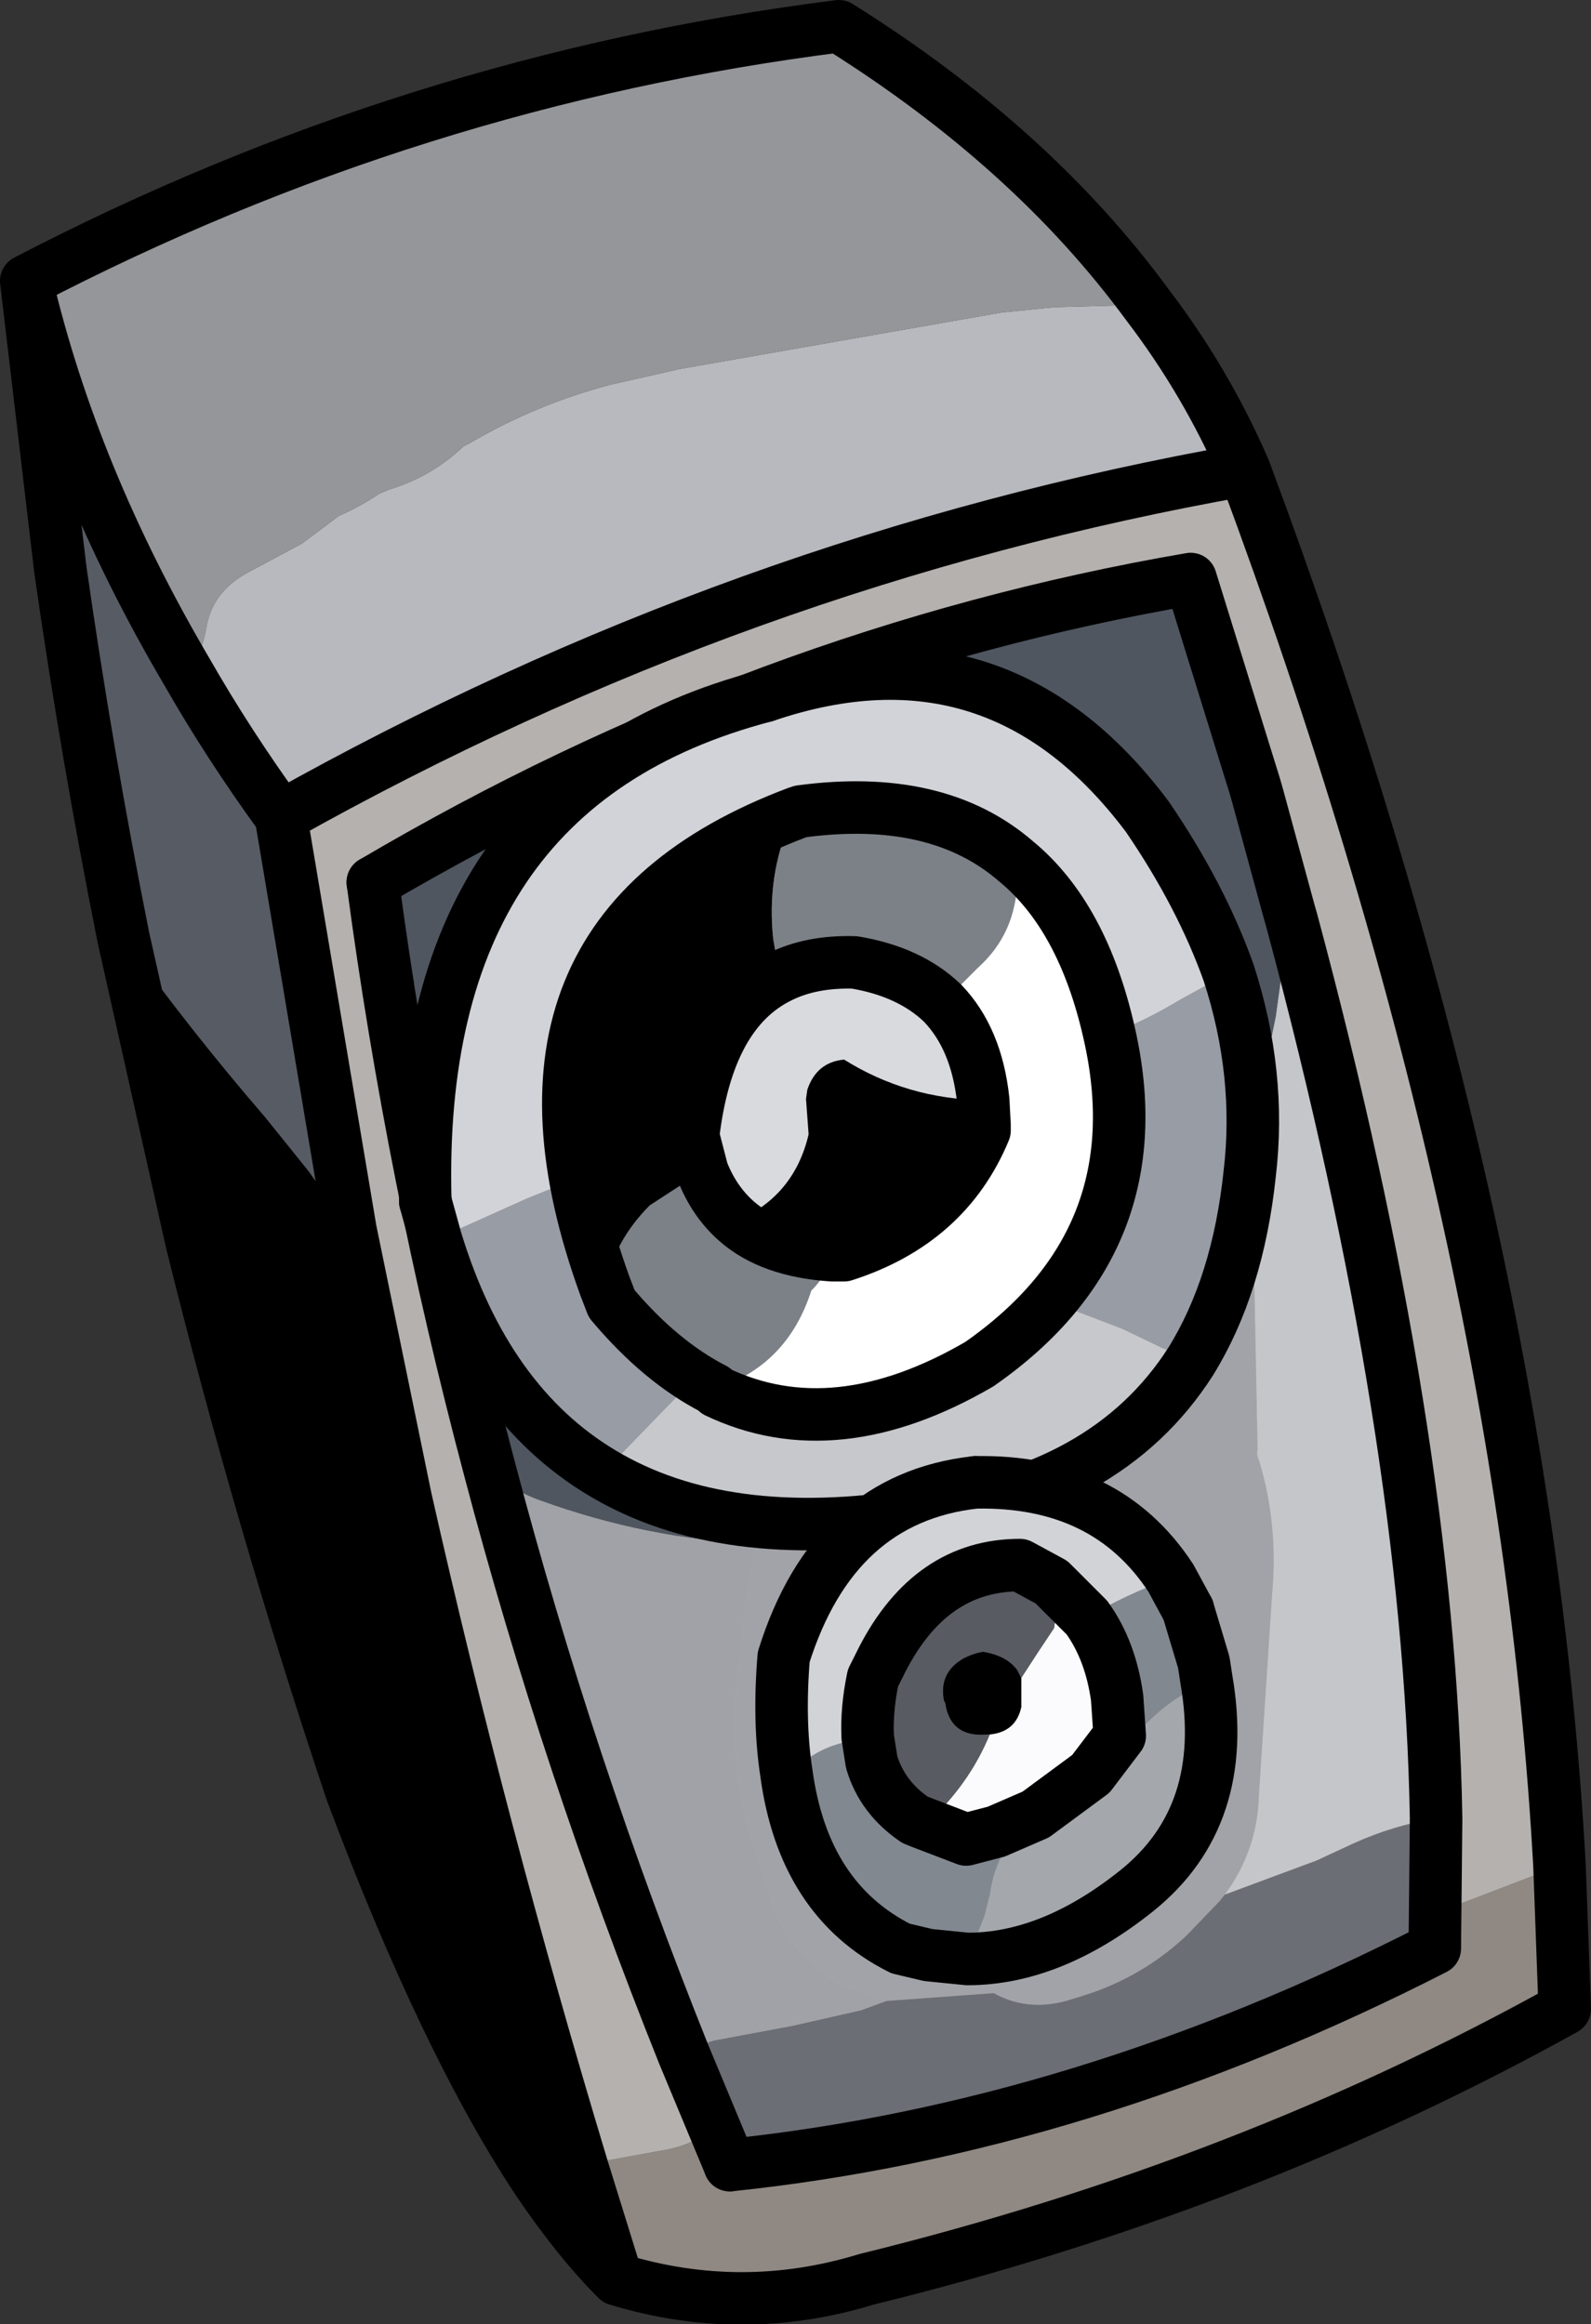 <?xml version="1.0" encoding="UTF-8" standalone="no"?>
<svg xmlns:xlink="http://www.w3.org/1999/xlink" height="88.5px" width="60.6px" xmlns="http://www.w3.org/2000/svg">
  <rect width="100%" height="100%" fill="#333333" stroke="none"/>
  <g transform="matrix(1.0, 0.0, 0.0, 1.0, 34.3, 69.15)">
    <use height="88.5" transform="matrix(1.0, 0.0, 0.0, 1.0, -34.3, -69.15)" width="60.6" xlink:href="#sprite0"/>
    <use height="62.4" transform="matrix(1.0, 0.0, 0.0, 1.0, -21.1, -48.1)" width="42.5" xlink:href="#sprite1"/>
    <use height="50.95" transform="matrix(1.0, 0.0, 0.0, 1.0, -19.1, -44.5)" width="33.5" xlink:href="#sprite2"/>
  </g>
  <defs>
    <g id="sprite0" transform="matrix(1.0, 0.0, 0.0, 1.0, 30.3, 44.3)">
      <use height="88.5" transform="matrix(1.0, 0.0, 0.0, 1.0, -30.3, -44.3)" width="60.6" xlink:href="#shape0"/>
    </g>
    <g id="shape0" transform="matrix(1.0, 0.0, 0.0, 1.0, 30.3, 44.3)">
      <path d="M-23.2 -18.75 Q-22.65 -19.25 -22.45 -20.35 -22.25 -21.7 -20.95 -22.45 L-18.8 -23.6 -17.4 -24.65 Q-16.6 -25.0 -15.85 -25.5 L-15.5 -25.65 Q-13.85 -26.15 -12.65 -27.3 L-12.45 -27.4 Q-9.9 -28.9 -7.05 -29.65 L-4.4 -30.25 7.85 -32.4 9.85 -32.6 13.4 -32.7 Q15.65 -29.75 17.1 -26.4 -2.15 -23.0 -19.6 -13.2 -21.6 -15.95 -23.2 -18.75" fill="#b8b9be" fill-rule="evenodd" stroke="none"/>
      <path d="M13.4 -32.7 L9.85 -32.6 7.85 -32.4 -4.4 -30.25 -7.05 -29.65 Q-9.9 -28.9 -12.45 -27.4 L-12.65 -27.3 Q-13.85 -26.15 -15.5 -25.65 L-15.85 -25.5 Q-16.6 -25.0 -17.4 -24.65 L-18.8 -23.6 -20.95 -22.45 Q-22.25 -21.7 -22.45 -20.35 -22.65 -19.25 -23.2 -18.75 -27.55 -26.15 -29.3 -33.6 -14.6 -41.25 1.65 -43.3 9.0 -38.7 13.4 -32.7" fill="#95969a" fill-rule="evenodd" stroke="none"/>
      <path d="M-6.8 42.5 L-8.15 38.15 -4.85 37.55 Q-3.9 37.35 -3.05 36.75 L-2.35 36.5 Q2.9 36.25 7.7 34.5 L12.2 33.0 15.55 31.85 17.55 31.1 22.45 29.3 29.1 26.75 29.3 32.2 Q17.15 38.95 2.7 42.5 -2.05 43.95 -6.8 42.5" fill="#908983" fill-rule="evenodd" stroke="none"/>
      <path d="M-19.6 -13.2 Q-2.15 -23.0 17.1 -26.4 27.75 2.2 29.1 26.75 L22.45 29.3 17.55 31.1 15.55 31.85 12.2 33.0 7.7 34.5 Q2.9 36.25 -2.35 36.5 L-3.05 36.75 Q-3.9 37.35 -4.85 37.55 L-8.15 38.15 Q-12.0 25.4 -14.85 12.75 L-16.95 2.55 -19.6 -13.2" fill="#b5b1ae" fill-rule="evenodd" stroke="none"/>
      <path d="M-23.2 -18.75 Q-21.6 -15.95 -19.6 -13.2 L-16.95 2.55 -18.55 0.3 -20.2 -1.75 Q-23.05 -5.05 -25.6 -8.6 -27.0 -15.6 -28.0 -22.6 L-29.3 -33.6 Q-27.55 -26.15 -23.2 -18.75" fill="#575b64" fill-rule="evenodd" stroke="none"/>
      <path d="M-25.6 -8.6 Q-23.05 -5.05 -20.2 -1.75 L-18.55 0.3 -16.95 2.55 -14.85 12.75 Q-12.0 25.4 -8.15 38.15 L-6.8 42.5 Q-8.3 41.0 -9.85 38.7 -13.35 33.4 -16.9 23.95 -20.4 13.5 -23.0 3.0 L-25.6 -8.6" fill="#000000" fill-rule="evenodd" stroke="none"/>
      <path d="M-23.2 -18.75 Q-21.6 -15.95 -19.6 -13.2 -2.15 -23.0 17.1 -26.4 15.65 -29.75 13.4 -32.7 9.0 -38.7 1.65 -43.3 -14.6 -41.25 -29.3 -33.6 -27.55 -26.15 -23.2 -18.75 M-25.6 -8.6 Q-27.0 -15.6 -28.0 -22.6 L-29.3 -33.6 M-16.95 2.55 L-19.6 -13.2 M-8.15 38.15 Q-12.0 25.4 -14.85 12.75 L-16.95 2.55 M-6.8 42.5 L-8.15 38.15 M29.1 26.75 Q27.75 2.2 17.1 -26.4 M-6.8 42.5 Q-8.3 41.0 -9.85 38.7 -13.35 33.4 -16.9 23.95 -20.4 13.5 -23.0 3.0 L-25.6 -8.6 M29.1 26.75 L29.3 32.2 Q17.15 38.95 2.7 42.5 -2.05 43.95 -6.8 42.5" fill="none" stroke="#000000" stroke-linecap="round" stroke-linejoin="round" stroke-width="2.0"/>
    </g>
    <g id="sprite1" transform="matrix(1.0, 0.0, 0.0, 1.0, 21.25, 31.2)">
      <use height="62.4" transform="matrix(1.0, 0.0, 0.0, 1.0, -21.25, -31.2)" width="42.5" xlink:href="#shape1"/>
    </g>
    <g id="shape1" transform="matrix(1.0, 0.0, 0.0, 1.0, 21.25, 31.2)">
      <path d="M13.35 -22.3 L13.3 -22.25 13.45 -21.95 14.65 -17.55 14.65 -17.2 14.15 -13.55 13.15 -8.65 12.95 -7.65 Q12.25 -4.85 10.8 -2.35 9.15 0.65 6.45 2.7 3.4 5.0 -0.3 6.25 L-0.8 6.35 -5.65 6.55 Q-9.85 6.35 -13.85 4.9 -15.0 4.5 -15.8 3.7 -18.75 -7.4 -20.25 -18.65 -5.4 -27.4 10.9 -30.2 L13.35 -22.3" fill="#4f5660" fill-rule="evenodd" stroke="none"/>
      <path d="M12.95 -7.65 L13.15 -8.65 14.15 -13.55 14.65 -17.2 14.75 -17.2 Q20.0 2.35 20.25 17.0 18.65 17.25 17.1 17.95 L15.7 18.6 12.2 19.9 Q13.45 18.2 13.5 16.1 L14.0 8.5 Q14.25 5.8 13.5 3.35 13.4 3.15 13.45 2.95 L13.3 -4.65 13.3 -6.05 Q13.3 -7.05 12.95 -7.65" fill="#c5c6ca" fill-rule="evenodd" stroke="none"/>
      <path d="M-5.65 6.55 L-0.8 6.35 -0.3 6.25 Q3.4 5.0 6.45 2.7 9.15 0.65 10.8 -2.35 12.25 -4.85 12.95 -7.65 13.3 -7.05 13.3 -6.05 L13.3 -4.65 13.45 2.95 Q13.4 3.15 13.5 3.35 14.25 5.8 14.0 8.5 L13.5 16.1 Q13.45 18.2 12.2 19.9 L12.0 20.15 10.75 21.45 Q9.05 23.05 6.8 23.75 L6.15 23.95 Q4.65 24.35 3.4 23.65 L-0.7 23.95 -2.2 23.4 Q-4.55 22.25 -5.2 19.7 L-5.45 18.95 -5.95 17.35 Q-6.55 15.05 -6.45 12.6 L-6.05 8.8 -5.65 6.55" fill="#a2a3a8" fill-rule="evenodd" stroke="none"/>
      <path d="M12.2 19.9 L15.7 18.6 17.1 17.95 Q18.65 17.25 20.25 17.0 L20.2 21.95 Q6.8 28.8 -6.65 30.2 L-8.4 26.0 Q-7.95 25.65 -7.25 25.45 L-4.3 24.9 -1.65 24.3 -0.7 23.95 3.4 23.65 Q4.65 24.35 6.15 23.95 L6.8 23.75 Q9.05 23.05 10.75 21.45 L12.0 20.15 12.2 19.9" fill="#6b6e75" fill-rule="evenodd" stroke="none"/>
      <path d="M-15.8 3.7 Q-15.0 4.5 -13.85 4.9 -9.85 6.35 -5.65 6.55 L-6.05 8.8 -6.45 12.6 Q-6.55 15.05 -5.95 17.35 L-5.45 18.95 -5.2 19.7 Q-4.55 22.25 -2.2 23.4 L-0.7 23.95 -1.65 24.3 -4.3 24.9 -7.25 25.45 Q-7.95 25.65 -8.4 26.0 -12.85 14.9 -15.8 3.7" fill="#a1a2a7" fill-rule="evenodd" stroke="none"/>
      <path d="M13.35 -22.3 L10.9 -30.2 Q-5.4 -27.4 -20.25 -18.65 M14.65 -17.55 L13.45 -21.95 13.35 -22.3 M14.75 -17.2 L14.65 -17.55 M20.25 17.0 Q20.0 2.35 14.75 -17.2 M-6.65 30.2 Q6.8 28.8 20.2 21.95 L20.25 17.0" fill="none" stroke="#000000" stroke-linecap="round" stroke-linejoin="round" stroke-width="2.0"/>
      <path d="M-20.25 -18.65 Q-18.75 -7.4 -15.8 3.7 -12.85 14.9 -8.4 26.0 L-6.65 30.2" fill="none" stroke="#000000" stroke-linecap="round" stroke-linejoin="round" stroke-width="2.0"/>
    </g>
    <g id="sprite2" transform="matrix(1.0, 0.0, 0.0, 1.0, 16.75, 25.5)">
      <use height="50.95" transform="matrix(1.0, 0.0, 0.0, 1.0, -16.75, -25.5)" width="33.5" xlink:href="#shape2"/>
    </g>
    <g id="shape2" transform="matrix(1.0, 0.0, 0.0, 1.0, 16.75, 25.5)">
      <path d="M-15.35 -2.95 L-11.9 -4.5 -9.3 -5.55 -7.0 -5.8 Q-4.45 -6.9 -1.55 -6.95 0.75 -7.0 2.8 -8.15 5.2 -9.45 7.8 -10.0 10.55 -10.6 12.95 -12.05 L14.85 -13.1 Q16.1 -9.25 15.65 -5.45 15.2 -1.2 13.4 1.7 L10.8 0.45 4.65 -1.9 Q3.95 -2.15 3.65 -2.8 L0.65 -3.25 -5.75 2.6 -9.0 5.95 Q-13.45 3.3 -15.35 -2.95" fill="#989ca5" fill-rule="evenodd" stroke="none"/>
      <path d="M14.85 -13.1 L12.95 -12.05 Q10.55 -10.6 7.8 -10.0 5.2 -9.45 2.8 -8.15 0.75 -7.0 -1.55 -6.95 -4.45 -6.9 -7.0 -5.8 L-9.3 -5.55 -11.9 -4.5 -15.35 -2.95 -15.75 -4.4 Q-16.2 -20.15 -2.8 -23.65 6.05 -26.65 11.75 -19.05 13.8 -16.05 14.85 -13.1" fill="#d2d3d8" fill-rule="evenodd" stroke="none"/>
      <path d="M-9.0 5.95 L-5.75 2.6 0.65 -3.25 3.65 -2.8 Q3.95 -2.15 4.65 -1.9 L10.8 0.45 13.4 1.7 Q10.2 6.7 2.9 7.55 -4.4 8.7 -9.0 5.95" fill="#c7c8cc" fill-rule="evenodd" stroke="none"/>
      <path d="M-15.35 -2.95 Q-13.45 3.3 -9.0 5.95 -4.4 8.7 2.9 7.55 10.2 6.7 13.4 1.7 15.2 -1.2 15.65 -5.45 16.1 -9.25 14.85 -13.1 13.8 -16.05 11.75 -19.05 6.05 -26.65 -2.8 -23.65 M-15.75 -4.4 L-15.35 -2.95" fill="none" stroke="#000000" stroke-linecap="round" stroke-linejoin="round" stroke-width="2.0"/>
      <path d="M-2.8 -23.65 Q-16.2 -20.15 -15.75 -4.4" fill="none" stroke="#000000" stroke-linecap="round" stroke-linejoin="round" stroke-width="2.0"/>
      <path d="M3.95 -11.95 L5.3 -13.3 Q6.75 -14.6 6.8 -16.65 L6.75 -17.35 Q9.3 -15.25 10.3 -10.8 12.1 -2.9 5.35 1.8 -0.15 5.0 -4.65 2.85 L-4.6 2.7 Q-1.95 1.8 -1.05 -1.0 -0.45 -1.6 -0.25 -2.35 L0.2 -2.35 Q4.1 -3.6 5.55 -7.1 L5.55 -7.2 5.55 -7.3 5.5 -8.25 Q5.25 -10.6 3.95 -11.95" fill="#ffffff" fill-rule="evenodd" stroke="none"/>
      <path d="M6.75 -17.35 L6.8 -16.65 Q6.75 -14.6 5.3 -13.3 L3.95 -11.95 Q2.7 -13.15 0.6 -13.5 -1.05 -13.55 -2.25 -12.95 L-2.5 -14.4 Q-2.75 -16.8 -1.85 -18.85 L-1.6 -19.2 -1.45 -19.25 Q3.75 -19.95 6.75 -17.35 M-0.25 -2.35 Q-0.45 -1.6 -1.05 -1.0 -1.95 1.8 -4.6 2.7 L-4.75 2.75 Q-6.8 1.7 -8.65 -0.5 L-8.9 -1.15 Q-8.55 -2.9 -7.2 -4.25 L-5.2 -5.55 Q-4.75 -4.4 -3.9 -3.65 -2.6 -2.5 -0.25 -2.35" fill="#7c8187" fill-rule="evenodd" stroke="none"/>
      <path d="M3.95 -11.95 Q5.25 -10.6 5.5 -8.25 2.6 -8.3 0.2 -9.8 -0.85 -9.7 -1.2 -8.65 L-1.25 -8.3 -1.15 -6.95 Q-1.7 -4.6 -3.9 -3.65 -4.75 -4.4 -5.2 -5.55 L-5.55 -6.9 Q-5.0 -11.6 -2.25 -12.95 -1.05 -13.55 0.6 -13.5 2.7 -13.15 3.95 -11.95" fill="#d9dade" fill-rule="evenodd" stroke="none"/>
      <path d="M5.5 -8.25 L5.55 -7.3 5.55 -7.2 5.55 -7.1 Q4.1 -3.6 0.2 -2.35 L-0.25 -2.35 Q-2.6 -2.5 -3.9 -3.65 -1.7 -4.6 -1.15 -6.95 L-1.25 -8.3 -1.2 -8.65 Q-0.85 -9.7 0.2 -9.8 2.6 -8.3 5.5 -8.25 M-1.6 -19.2 L-1.85 -18.85 Q-2.75 -16.8 -2.5 -14.4 L-2.25 -12.95 Q-5.0 -11.6 -5.55 -6.9 L-5.2 -5.55 -7.2 -4.25 Q-8.55 -2.9 -8.9 -1.15 -13.8 -14.6 -1.6 -19.2" fill="#000000" fill-rule="evenodd" stroke="none"/>
      <path d="M3.95 -11.95 Q5.25 -10.6 5.5 -8.25 L5.55 -7.3 5.55 -7.2 5.55 -7.1 Q4.1 -3.6 0.2 -2.35 L-0.25 -2.35 Q-2.6 -2.5 -3.9 -3.65 M-2.25 -12.95 Q-1.05 -13.55 0.6 -13.5 2.7 -13.15 3.95 -11.95 M-5.2 -5.55 L-5.55 -6.9 Q-5.0 -11.6 -2.25 -12.95 M-5.2 -5.55 Q-4.75 -4.4 -3.9 -3.65" fill="none" stroke="#000000" stroke-linecap="round" stroke-linejoin="round" stroke-width="2.0"/>
      <path d="M-4.65 2.85 Q-0.15 5.0 5.35 1.8 12.1 -2.9 10.3 -10.8 9.3 -15.25 6.75 -17.35 3.75 -19.95 -1.45 -19.25 L-1.6 -19.2 M-4.75 2.75 Q-6.8 1.7 -8.65 -0.5 L-8.9 -1.15 Q-13.8 -14.6 -1.6 -19.2 M-4.75 2.75 L-4.65 2.85" fill="none" stroke="#000000" stroke-linecap="round" stroke-linejoin="round" stroke-width="2.0"/>
      <path d="M9.6 17.4 L11.8 15.4 Q12.4 14.8 13.15 14.35 L14.0 13.8 Q14.9 19.0 11.35 21.85 8.1 24.45 4.9 24.45 L5.55 22.8 5.75 22.0 Q6.0 20.15 7.5 18.95 L9.6 17.4" fill="#a4a7ac" fill-rule="evenodd" stroke="none"/>
      <path d="M14.0 13.8 L13.15 14.35 Q12.4 14.8 11.8 15.4 L9.6 17.4 10.7 15.95 10.6 14.5 Q10.35 12.7 9.45 11.45 10.95 10.55 12.65 9.95 L13.3 11.15 13.9 13.15 14.0 13.8 M7.5 18.95 Q6.0 20.15 5.75 22.0 L5.55 22.8 4.9 24.45 3.4 24.3 2.35 24.05 Q-1.35 22.2 -2.0 17.35 L-1.75 17.3 Q-0.65 16.2 0.9 16.1 L1.1 16.0 1.25 16.95 Q1.65 18.3 2.9 19.15 L3.15 19.25 4.85 19.9 6.0 19.6 7.5 18.95 M3.2 19.15 L3.15 19.25 2.9 19.15 3.2 19.15" fill="#818890" fill-rule="evenodd" stroke="none"/>
      <path d="M12.65 9.95 Q10.95 10.55 9.45 11.45 L8.1 10.1 6.9 9.45 Q3.5 9.45 1.65 13.05 L1.3 13.75 Q1.05 14.95 1.1 16.0 L0.9 16.1 Q-0.65 16.2 -1.75 17.3 L-2.0 17.35 Q-2.3 15.4 -2.1 12.95 -0.2 6.9 5.2 6.3 10.2 6.2 12.65 9.95" fill="#d2d3d7" fill-rule="evenodd" stroke="none"/>
      <path d="M9.6 17.4 L7.5 18.95 6.0 19.6 4.85 19.9 3.15 19.25 3.2 19.15 3.7 18.95 Q5.05 17.6 5.75 15.9 6.75 15.8 6.95 14.85 L6.95 13.75 7.6 12.75 8.2 11.85 8.35 10.8 8.1 10.1 9.45 11.45 Q10.35 12.7 10.6 14.5 L10.7 15.95 9.6 17.4" fill="#fbfbfd" fill-rule="evenodd" stroke="none"/>
      <path d="M8.1 10.1 L8.35 10.8 8.2 11.85 7.6 12.75 6.95 13.75 6.8 13.45 Q6.4 12.9 5.5 12.75 5.15 12.8 4.75 13.0 3.8 13.55 4.0 14.6 L4.05 14.7 Q4.25 16.05 5.7 15.9 L5.75 15.9 Q5.05 17.6 3.7 18.95 L3.2 19.15 2.9 19.15 Q1.65 18.3 1.25 16.95 L1.1 16.0 Q1.05 14.95 1.3 13.75 L1.65 13.05 Q3.5 9.45 6.9 9.45 L8.1 10.1" fill="#585b62" fill-rule="evenodd" stroke="none"/>
      <path d="M6.95 13.75 L6.95 14.85 Q6.75 15.8 5.75 15.9 L5.7 15.9 Q4.25 16.05 4.05 14.7 L4.0 14.6 Q3.8 13.55 4.75 13.0 5.15 12.8 5.5 12.75 6.4 12.9 6.8 13.45 L6.95 13.75" fill="#000000" fill-rule="evenodd" stroke="none"/>
      <path d="M9.6 17.4 L7.5 18.95 M4.9 24.45 Q8.1 24.45 11.35 21.85 14.9 19.0 14.0 13.8 L13.9 13.15 13.3 11.15 M9.45 11.45 Q10.35 12.7 10.6 14.5 L10.7 15.95 9.6 17.4 M8.1 10.1 L9.45 11.45 M3.15 19.25 L4.85 19.9 6.0 19.6 7.5 18.95 M2.9 19.15 L3.15 19.25 M2.9 19.15 Q1.65 18.3 1.25 16.95 L1.1 16.0 Q1.05 14.95 1.3 13.75 L1.65 13.05 Q3.5 9.45 6.9 9.45 L8.1 10.1 M-2.0 17.35 Q-1.35 22.2 2.35 24.05 L3.4 24.3 4.9 24.45 M-2.0 17.35 Q-2.3 15.4 -2.1 12.95 -0.2 6.9 5.2 6.3" fill="none" stroke="#000000" stroke-linecap="round" stroke-linejoin="round" stroke-width="2.0"/>
      <path d="M13.3 11.15 L12.65 9.95 M5.2 6.3 Q10.2 6.2 12.65 9.95" fill="none" stroke="#000000" stroke-linecap="round" stroke-linejoin="round" stroke-width="2.0"/>
    </g>
  </defs>
</svg>
